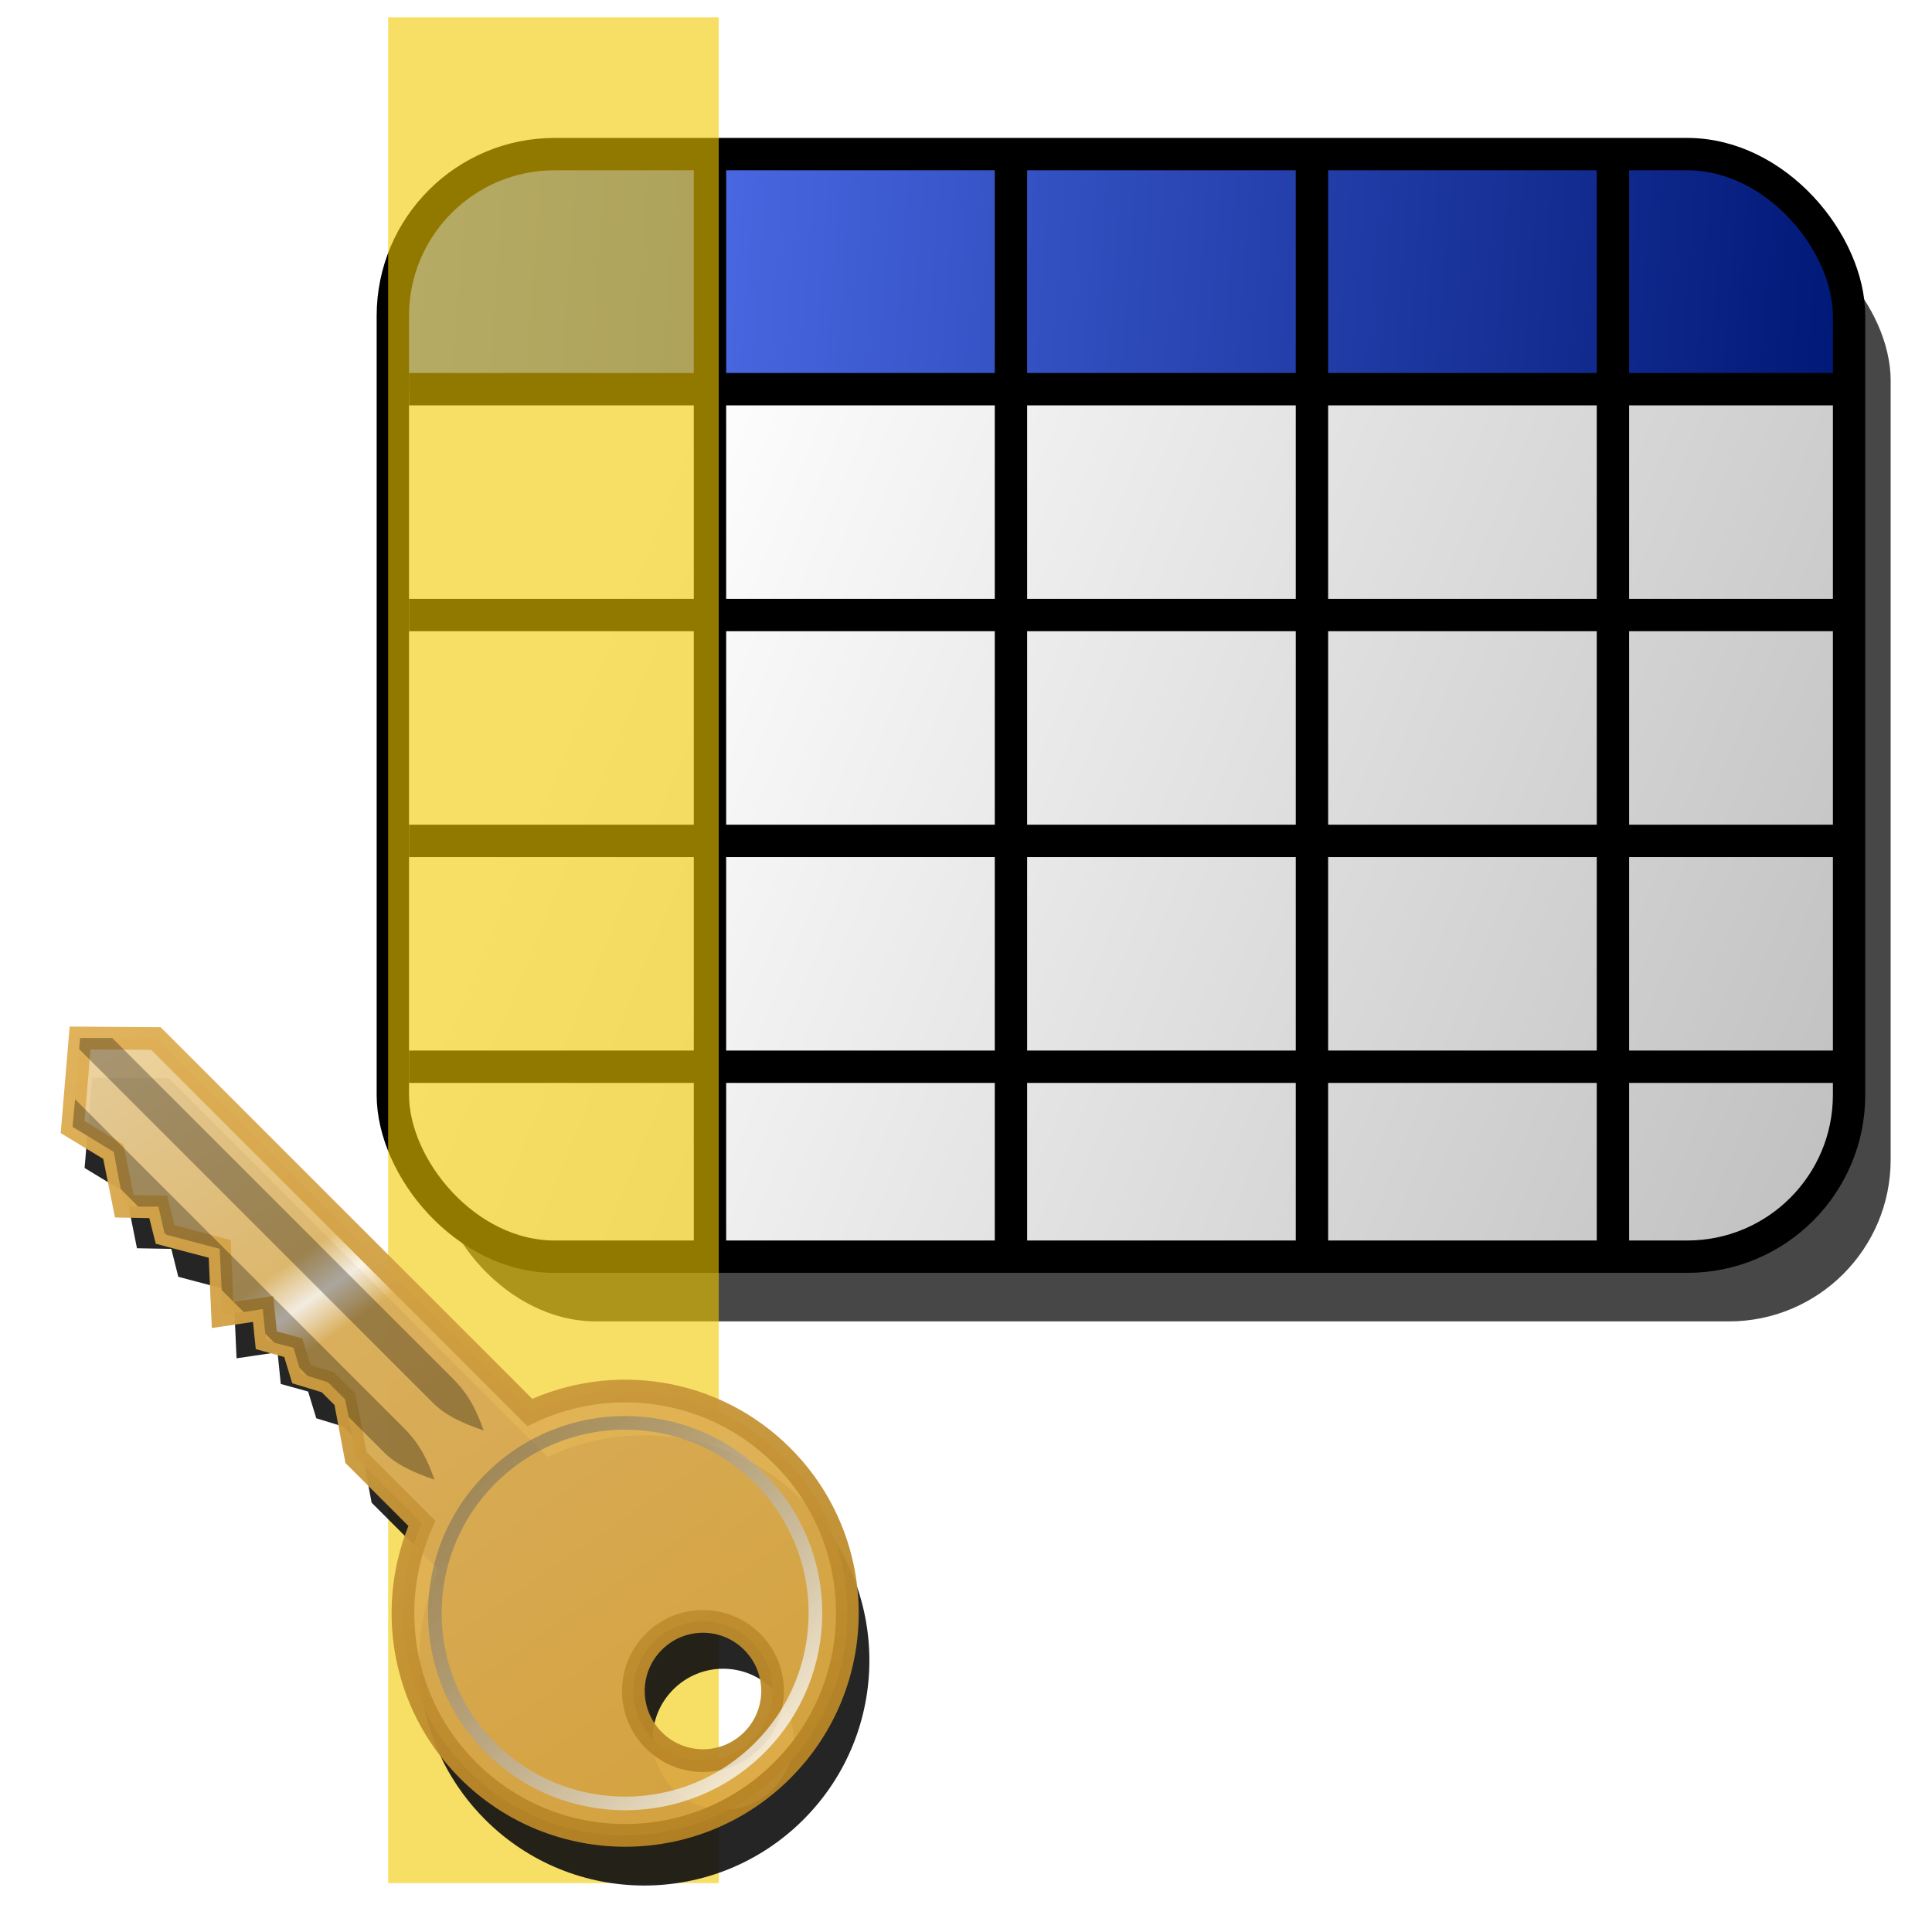 <?xml version="1.0" encoding="UTF-8" standalone="no"?>
<!-- Created with Inkscape (http://www.inkscape.org/) -->

<svg
   xmlns:dc="http://purl.org/dc/elements/1.1/"
   xmlns:cc="http://creativecommons.org/ns#"
   xmlns:rdf="http://www.w3.org/1999/02/22-rdf-syntax-ns#"
   xmlns:svg="http://www.w3.org/2000/svg"
   xmlns="http://www.w3.org/2000/svg"
   xmlns:xlink="http://www.w3.org/1999/xlink"
   xmlns:sodipodi="http://sodipodi.sourceforge.net/DTD/sodipodi-0.dtd"
   xmlns:inkscape="http://www.inkscape.org/namespaces/inkscape"
   width="48px"
   height="48px"
   id="svg2816"
   version="1.1"
   inkscape:version="0.47 r22583"
   sodipodi:docname="key_primary.svg">
  <title
     id="title3728">Primary Key</title>
  <defs
     id="defs2818">
    <linearGradient
       inkscape:collect="always"
       id="linearGradient3597">
      <stop
         style="stop-color:#ffffff;stop-opacity:1;"
         offset="0"
         id="stop3599" />
      <stop
         style="stop-color:#c2c2c2;stop-opacity:1"
         offset="1"
         id="stop3601" />
    </linearGradient>
    <linearGradient
       inkscape:collect="always"
       id="linearGradient3618">
      <stop
         style="stop-color:#5d7eff;stop-opacity:1"
         offset="0"
         id="stop3620" />
      <stop
         style="stop-color:#001876;stop-opacity:1"
         offset="1"
         id="stop3622" />
    </linearGradient>
    <filter
       inkscape:collect="always"
       id="filter3615">
      <feGaussianBlur
         inkscape:collect="always"
         stdDeviation="0.579"
         id="feGaussianBlur3617" />
    </filter>
    <linearGradient
       inkscape:collect="always"
       xlink:href="#linearGradient3597"
       id="linearGradient2839"
       gradientUnits="userSpaceOnUse"
       x1="7.071"
       y1="18.536"
       x2="45.429"
       y2="34.25" />
    <linearGradient
       inkscape:collect="always"
       xlink:href="#linearGradient3618"
       id="linearGradient2841"
       gradientUnits="userSpaceOnUse"
       x1="0.438"
       y1="7.967"
       x2="45.438"
       y2="11.324" />
    <filter
       color-interpolation-filters="sRGB"
       inkscape:collect="always"
       id="filter4650">
      <feGaussianBlur
         inkscape:collect="always"
         stdDeviation="0.997"
         id="feGaussianBlur4652" />
    </filter>
    <linearGradient
       inkscape:collect="always"
       xlink:href="#linearGradient4628"
       id="linearGradient4634"
       x1="33.047"
       y1="30.31"
       x2="1.875"
       y2="13.81"
       gradientUnits="userSpaceOnUse"
       gradientTransform="matrix(1.061,0,0,1.061,-35.994,-0.064)" />
    <linearGradient
       inkscape:collect="always"
       id="linearGradient4628">
      <stop
         style="stop-color:#3fb100;stop-opacity:1"
         offset="0"
         id="stop4630" />
      <stop
         style="stop-color:#91ff54;stop-opacity:1"
         offset="1"
         id="stop4632" />
    </linearGradient>
    <linearGradient
       inkscape:collect="always"
       xlink:href="#linearGradient4620"
       id="linearGradient4626"
       x1="39.304"
       y1="45.562"
       x2="3.833"
       y2="4.025"
       gradientUnits="userSpaceOnUse"
       gradientTransform="matrix(1.061,0,0,1.061,-35.994,-0.064)" />
    <linearGradient
       inkscape:collect="always"
       id="linearGradient4620">
      <stop
         style="stop-color:#1d5200;stop-opacity:1"
         offset="0"
         id="stop4622" />
      <stop
         style="stop-color:#4ad300;stop-opacity:1"
         offset="1"
         id="stop4624" />
    </linearGradient>
    <linearGradient
       inkscape:collect="always"
       xlink:href="#linearGradient4628"
       id="linearGradient2950"
       gradientUnits="userSpaceOnUse"
       gradientTransform="matrix(1.061,0,0,1.061,-35.994,-0.064)"
       x1="33.047"
       y1="30.31"
       x2="1.875"
       y2="13.81" />
    <linearGradient
       inkscape:collect="always"
       xlink:href="#linearGradient4620"
       id="linearGradient2952"
       gradientUnits="userSpaceOnUse"
       gradientTransform="matrix(1.061,0,0,1.061,-35.994,-0.064)"
       x1="39.304"
       y1="45.562"
       x2="3.833"
       y2="4.025" />
    <filter
       color-interpolation-filters="sRGB"
       inkscape:collect="always"
       id="filter3679">
      <feGaussianBlur
         inkscape:collect="always"
         stdDeviation="0.816"
         id="feGaussianBlur3681" />
    </filter>
    <linearGradient
       gradientTransform="matrix(0.837,0.837,-0.837,0.837,-6.208,-27.501)"
       inkscape:collect="always"
       xlink:href="#linearGradient3683"
       id="linearGradient3661"
       gradientUnits="userSpaceOnUse"
       x1="46.438"
       y1="29.004"
       x2="0.781"
       y2="20.647" />
    <linearGradient
       id="linearGradient3683">
      <stop
         id="stop3685"
         offset="0"
         style="stop-color:#dba73f;stop-opacity:1" />
      <stop
         style="stop-color:#e1b55f;stop-opacity:1"
         offset="0.607"
         id="stop3687" />
      <stop
         style="stop-color:#fbf4e8;stop-opacity:1"
         offset="0.647"
         id="stop3689" />
      <stop
         style="stop-color:#e4be71;stop-opacity:1"
         offset="0.687"
         id="stop3691" />
      <stop
         id="stop3693"
         offset="1"
         style="stop-color:#edd4a2;stop-opacity:1" />
    </linearGradient>
    <linearGradient
       gradientTransform="matrix(0.837,0.837,-0.837,0.837,-6.208,-27.501)"
       inkscape:collect="always"
       xlink:href="#linearGradient3707"
       id="linearGradient3663"
       gradientUnits="userSpaceOnUse"
       x1="46.438"
       y1="33.29"
       x2="3.938"
       y2="14.938" />
    <linearGradient
       id="linearGradient3707"
       inkscape:collect="always">
      <stop
         id="stop3709"
         offset="0"
         style="stop-color:#b48121;stop-opacity:1" />
      <stop
         id="stop3711"
         offset="1"
         style="stop-color:#e0b055;stop-opacity:1" />
    </linearGradient>
    <linearGradient
       inkscape:collect="always"
       xlink:href="#linearGradient3604"
       id="linearGradient3665"
       gradientUnits="userSpaceOnUse"
       x1="38.144"
       y1="8.976"
       x2="25.566"
       y2="9.143" />
    <linearGradient
       inkscape:collect="always"
       id="linearGradient3604">
      <stop
         style="stop-color:#ffffff;stop-opacity:0.8"
         offset="0"
         id="stop3606" />
      <stop
         style="stop-color:#3f3f3f;stop-opacity:0.4"
         offset="1"
         id="stop3608" />
    </linearGradient>
    <linearGradient
       inkscape:collect="always"
       xlink:href="#linearGradient3683"
       id="linearGradient3977"
       gradientUnits="userSpaceOnUse"
       gradientTransform="matrix(0.837,0.837,-0.837,0.837,-6.208,-27.501)"
       x1="46.438"
       y1="29.004"
       x2="0.781"
       y2="20.647" />
    <linearGradient
       inkscape:collect="always"
       xlink:href="#linearGradient3707"
       id="linearGradient3979"
       gradientUnits="userSpaceOnUse"
       gradientTransform="matrix(0.837,0.837,-0.837,0.837,-6.208,-27.501)"
       x1="46.438"
       y1="33.29"
       x2="3.938"
       y2="14.938" />
    <linearGradient
       inkscape:collect="always"
       xlink:href="#linearGradient3604"
       id="linearGradient3981"
       gradientUnits="userSpaceOnUse"
       x1="38.144"
       y1="8.976"
       x2="25.566"
       y2="9.143" />
  </defs>
  <sodipodi:namedview
     id="base"
     pagecolor="#ffffff"
     bordercolor="#666666"
     borderopacity="1.0"
     inkscape:pageopacity="0.0"
     inkscape:pageshadow="2"
     inkscape:zoom="14"
     inkscape:cx="10.671484"
     inkscape:cy="23.203092"
     inkscape:current-layer="layer1"
     showgrid="true"
     inkscape:grid-bbox="true"
     inkscape:document-units="px"
     inkscape:window-width="1680"
     inkscape:window-height="1000"
     inkscape:window-x="-8"
     inkscape:window-y="-8"
     inkscape:window-maximized="1">
    <inkscape:grid
       type="xygrid"
       id="grid2812"
       empspacing="12"
       visible="true"
       enabled="false"
       snapvisiblegridlinesonly="true"
       dotted="false" />
    <inkscape:grid
       type="xygrid"
       id="grid2818"
       empspacing="16"
       visible="true"
       enabled="false"
       snapvisiblegridlinesonly="true" />
    <inkscape:grid
       type="xygrid"
       id="grid2820"
       empspacing="4"
       visible="true"
       enabled="false"
       snapvisiblegridlinesonly="true" />
  </sodipodi:namedview>
  <g
     id="layer1"
     inkscape:label="Layer 1"
     inkscape:groupmode="layer">
    <g
       id="g2832"
       transform="matrix(0.804,0,0,0.804,9.415,-0.938)">
      <rect
         rx="5"
         y="7.929"
         x="1.714"
         height="34.071"
         width="45"
         id="rect3605"
         style="opacity:0.926;fill:#2a2a2a;fill-opacity:1;stroke:none;filter:url(#filter3615)" />
      <rect
         rx="5"
         y="5.929"
         x="0.429"
         height="34.071"
         width="45"
         id="rect3595"
         style="fill:url(#linearGradient2839);fill-opacity:1;stroke:none" />
      <path
         id="rect3613"
         d="m 5.438,5.938 c -2.77,0 -5,2.23 -5,5 l 0,2.344 45,0 0,-2.344 c 0,-2.77 -2.23,-5 -5,-5 l -35,0 z"
         style="fill:url(#linearGradient2841);fill-opacity:1;stroke:none" />
      <path
         sodipodi:nodetypes="cccccccccccccccc"
         id="path3607"
         style="fill:none;stroke:#000000;stroke-width:1;stroke-linecap:butt;stroke-linejoin:miter;stroke-opacity:1"
         d="m 10.229,6.214 0,33.5 m 9.301,-33.5 0,33.5 m 9.301,-33.5 0,33.5 m 9.301,-33.5 0,33.5 M 0.929,13.193 l 44.643,0 m -44.643,6.979 44.643,0 m -44.643,6.979 44.643,0 m -44.643,6.979 44.643,0" />
      <rect
         rx="5"
         y="5.929"
         x="0.429"
         height="34.071"
         width="45"
         id="rect3609"
         style="fill:none;stroke:#000000;stroke-opacity:1" />
    </g>
    <rect
       style="opacity:0.6;fill:#f2ca00;fill-opacity:1;stroke:none"
       id="rect2954"
       width="8.214"
       height="46.357"
       x="9.643"
       y="0.429" />
    <g
       id="g3970"
       transform="matrix(0.477,0,0,0.477,14.129,28.706)">
      <path
         transform="matrix(1.013,0,0,1.013,-29.236,-8.06)"
         style="opacity:0.957;fill:#111111;fill-opacity:1;stroke:none;filter:url(#filter3679)"
         d="M 40.933,25.741 C 37.376,22.184 32.081,21.427 27.783,23.466 L 8.306,3.99 4.358,3.964 l -0.388,4.639 2.123,1.287 0.57,2.84 1.765,0.032 0.36,1.436 2.842,0.751 0.153,3.44 2.108,-0.312 0.166,1.63 1.406,0.39 0.42,1.376 1.376,0.42 0.898,0.898 0.571,3.021 3.432,3.432 c -1.874,4.245 -1.073,9.384 2.405,12.862 4.521,4.521 11.844,4.521 16.366,0 4.521,-4.521 4.521,-11.844 0,-16.366 z m -1.569,9.673 c 1.419,1.419 1.419,3.705 0,5.124 -1.419,1.419 -3.705,1.419 -5.124,0 -1.419,-1.419 -1.419,-3.705 0,-5.124 1.419,-1.419 3.705,-1.419 5.124,0 z"
         id="path3649"
         sodipodi:nodetypes="cccccccccccccccccccssccsssc" />
      <path
         style="opacity:0.957;fill:url(#linearGradient3977);fill-opacity:1;stroke:url(#linearGradient3979);stroke-width:1.183;stroke-opacity:1"
         d="M 11.125,15.661 C 7.568,12.104 2.274,11.347 -2.025,13.387 l -19.477,-19.477 -3.948,-0.026 -0.388,4.639 2.123,1.287 0.57,2.84 1.765,0.032 0.36,1.436 2.842,0.751 0.153,3.44 2.108,-0.312 0.166,1.63 1.406,0.39 0.42,1.376 1.376,0.42 0.898,0.898 0.571,3.021 3.432,3.432 c -1.874,4.245 -1.073,9.384 2.405,12.862 4.521,4.521 11.844,4.521 16.366,0 4.521,-4.521 4.521,-11.844 0,-16.366 z m -1.569,9.673 c 1.419,1.419 1.419,3.705 0,5.124 -1.419,1.419 -3.705,1.419 -5.124,0 -1.419,-1.419 -1.419,-3.705 0,-5.124 1.419,-1.419 3.705,-1.419 5.124,0 z"
         id="path2825-1"
         sodipodi:nodetypes="cccccccccccccccccccssccsssc" />
      <path
         sodipodi:type="arc"
         style="opacity:0.957;fill:none;stroke:url(#linearGradient3981);stroke-width:0.353;stroke-miterlimit:4;stroke-dasharray:none"
         id="path3601"
         sodipodi:cx="32.785713"
         sodipodi:cy="9.1428576"
         sodipodi:rx="4.9285712"
         sodipodi:ry="4.9285712"
         d="m 37.714,9.143 c 0,2.722 -2.207,4.929 -4.929,4.929 -2.722,0 -4.929,-2.207 -4.929,-4.929 0,-2.722 2.207,-4.929 4.929,-4.929 2.722,0 4.929,2.207 4.929,4.929 z"
         transform="matrix(1.422,1.422,-1.422,1.422,-30.679,-35.781)" />
      <path
         style="opacity:0.293;fill:#000000;fill-opacity:1;stroke:none"
         d="m -25.71,-2.926 -0.131,1.438 2.144,1.307 0.366,1.935 0.915,0.915 1.046,0 0.314,1.359 0.105,0.105 2.771,0.732 0.105,2.144 1.15,1.15 0.993,-0.157 0.131,1.281 0.471,0.471 0.993,0.261 0.314,1.046 0.418,0.418 1.072,0.34 0.889,0.889 0.183,0.915 1.778,1.778 c 0.747,0.767 1.707,1.142 2.693,1.49 -0.359,-1.016 -0.743,-1.841 -1.595,-2.693 L -25.71,-2.926 z"
         id="path3623" />
      <path
         style="opacity:0.293;fill:#000000;fill-opacity:1;stroke:none"
         d="m -23.776,-6.116 -1.673,0 -0.052,0.575 18.379,18.379 c 0.747,0.767 1.707,1.142 2.693,1.49 -0.359,-1.016 -0.743,-1.841 -1.595,-2.693 L -23.776,-6.116 z"
         id="path3627" />
    </g>
  </g>
</svg>
